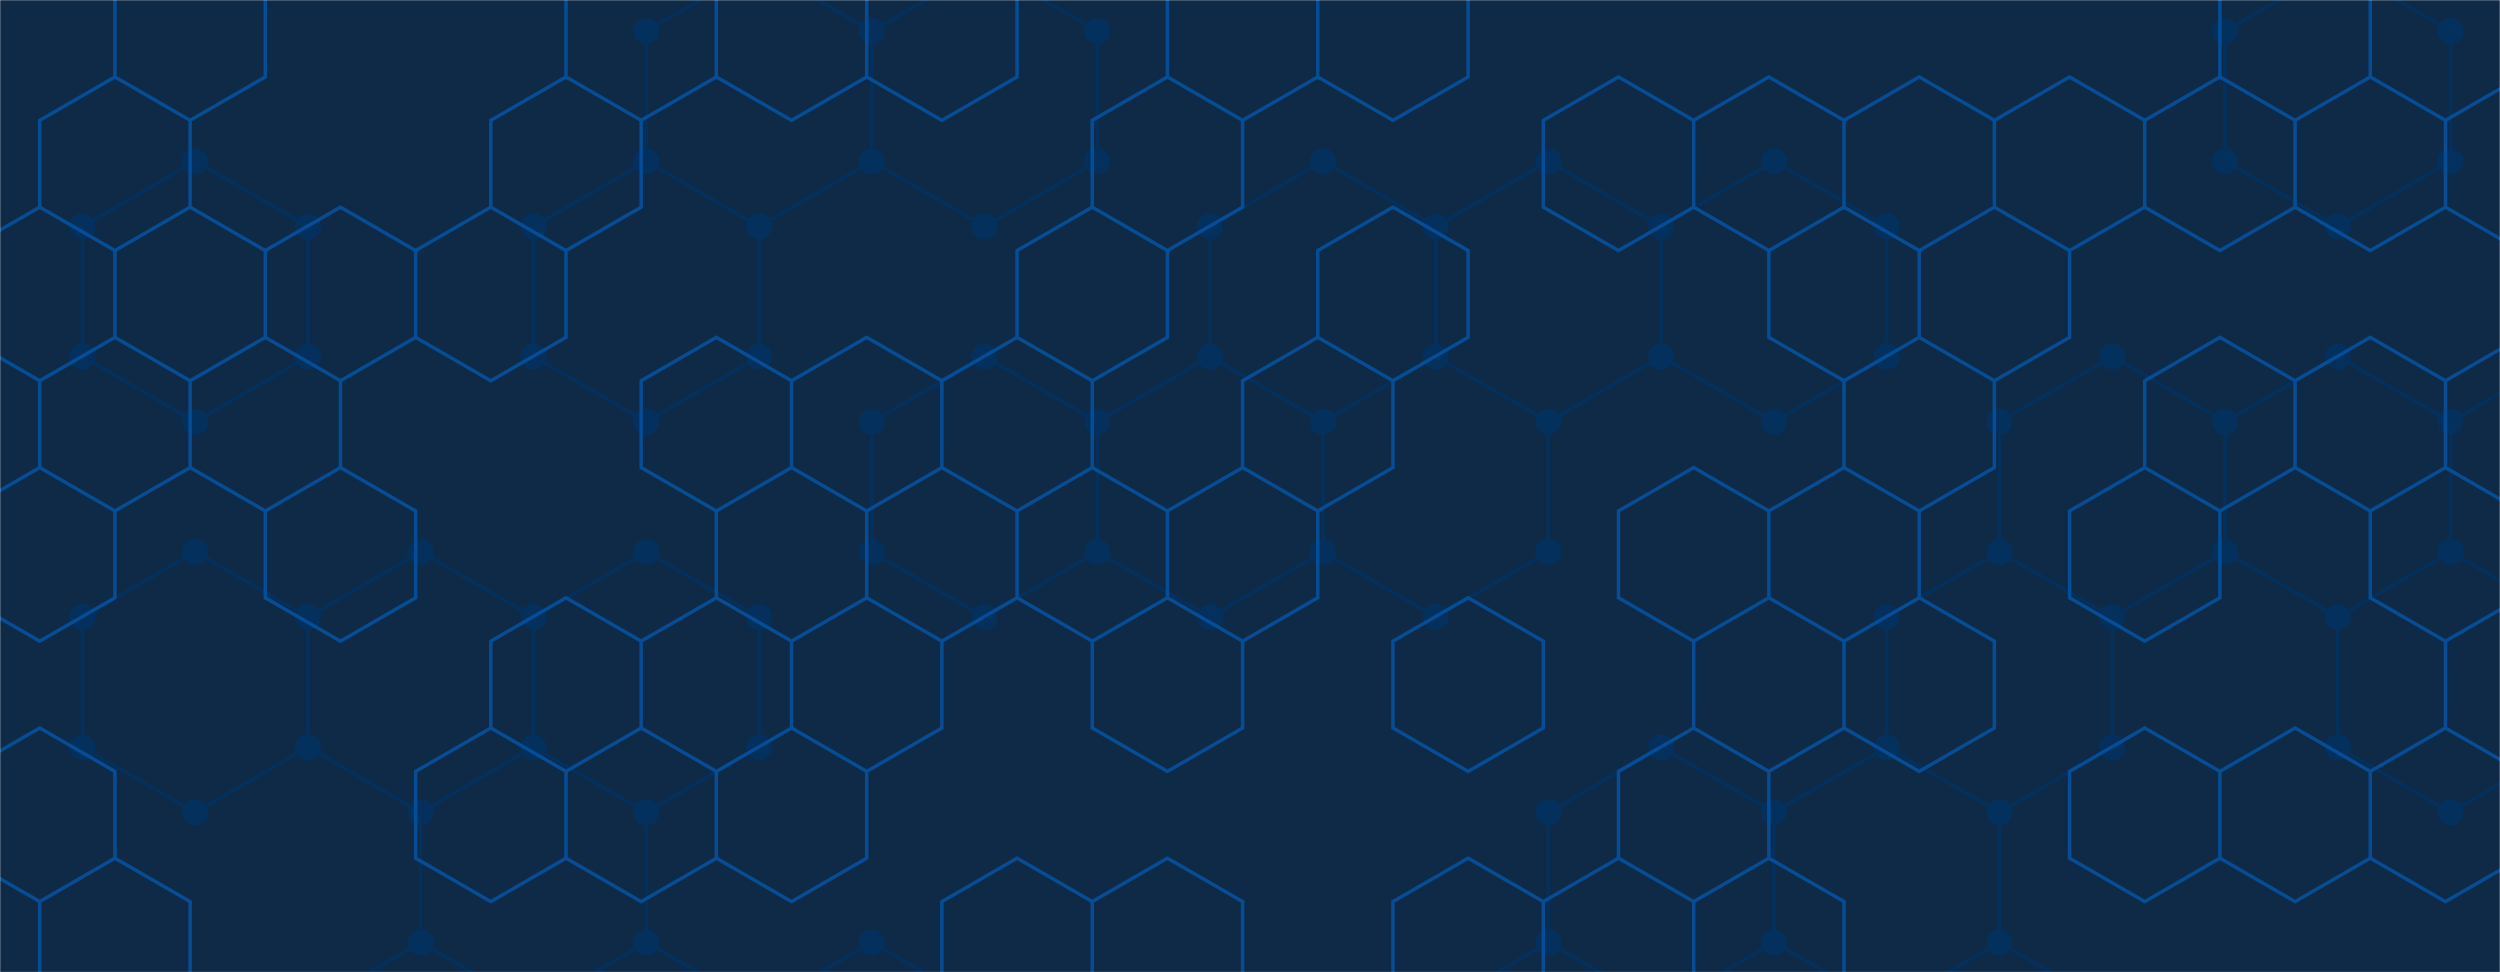 <svg xmlns="http://www.w3.org/2000/svg" version="1.1" xmlns:xlink="http://www.w3.org/1999/xlink" xmlns:svgjs="http://svgjs.com/svgjs" width="1440" height="560" preserveAspectRatio="none" viewBox="0 0 1440 560"><g mask="url(&quot;#SvgjsMask1005&quot;)" fill="none"><rect width="1440" height="560" x="0" y="0" fill="#0e2a47"></rect><path d="M112.43 92.91L177.39 130.41L177.39 205.41L112.43 242.91L47.48 205.41L47.48 130.41zM112.43 317.91L177.39 355.41L177.39 430.41L112.43 467.91L47.48 430.41L47.48 355.41zM242.34 317.91L307.3 355.41L307.3 430.41L242.34 467.91L177.39 430.41L177.39 355.41zM242.34 542.91L307.3 580.41L307.3 655.41L242.34 692.91L177.39 655.41L177.39 580.41zM372.25 92.91L437.2 130.41L437.2 205.41L372.25 242.91L307.3 205.41L307.3 130.41zM372.25 317.91L437.2 355.41L437.2 430.41L372.25 467.91L307.3 430.41L307.3 355.41zM307.3 430.41L372.25 467.91L372.25 542.91L307.3 580.41L242.34 542.91L242.34 467.91zM372.25 542.91L437.2 580.41L437.2 655.41L372.25 692.91L307.3 655.41L307.3 580.41zM437.2 -19.59L502.16 17.91L502.16 92.91L437.2 130.41L372.25 92.91L372.25 17.91zM502.16 542.91L567.11 580.41L567.11 655.41L502.16 692.91L437.2 655.41L437.2 580.41zM567.11 -19.59L632.06 17.91L632.06 92.91L567.11 130.41L502.16 92.91L502.16 17.91zM567.11 205.41L632.06 242.91L632.06 317.91L567.11 355.41L502.16 317.91L502.16 242.91zM761.97 92.91L826.93 130.41L826.93 205.41L761.97 242.91L697.02 205.41L697.02 130.41zM697.02 205.41L761.97 242.91L761.97 317.91L697.02 355.41L632.06 317.91L632.06 242.91zM891.88 92.91L956.83 130.41L956.83 205.41L891.88 242.91L826.92 205.41L826.92 130.41zM826.92 205.41L891.88 242.91L891.88 317.91L826.92 355.41L761.97 317.91L761.97 242.91zM891.88 542.91L956.83 580.41L956.83 655.41L891.88 692.91L826.92 655.41L826.92 580.41zM1021.79 92.91L1086.74 130.41L1086.74 205.41L1021.79 242.91L956.83 205.41L956.83 130.41zM956.83 430.41L1021.79 467.91L1021.79 542.91L956.83 580.41L891.88 542.91L891.88 467.91zM1151.69 317.91L1216.65 355.41L1216.65 430.41L1151.69 467.91L1086.74 430.41L1086.74 355.41zM1086.74 430.41L1151.69 467.91L1151.69 542.91L1086.74 580.41L1021.79 542.91L1021.79 467.91zM1151.69 542.91L1216.65 580.41L1216.65 655.41L1151.69 692.91L1086.74 655.41L1086.74 580.41zM1216.65 205.41L1281.6 242.91L1281.6 317.91L1216.65 355.41L1151.69 317.91L1151.69 242.91zM1346.56 -19.59L1411.51 17.91L1411.51 92.91L1346.56 130.41L1281.6 92.91L1281.6 17.91zM1346.56 205.41L1411.51 242.91L1411.51 317.91L1346.56 355.41L1281.6 317.91L1281.6 242.91zM1411.51 317.91L1476.46 355.41L1476.46 430.41L1411.51 467.91L1346.56 430.41L1346.56 355.41zM1541.42 92.91L1606.37 130.41L1606.37 205.41L1541.42 242.91L1476.46 205.41L1476.46 130.41zM1476.46 205.41L1541.42 242.91L1541.42 317.91L1476.46 355.41L1411.51 317.91L1411.51 242.91zM1541.42 542.91L1606.37 580.41L1606.37 655.41L1541.42 692.91L1476.46 655.41L1476.46 580.41z" stroke="#03305d" stroke-width="2"></path><path d="M104.93 92.91 a7.5 7.5 0 1 0 15 0 a7.5 7.5 0 1 0 -15 0zM169.89 130.41 a7.5 7.5 0 1 0 15 0 a7.5 7.5 0 1 0 -15 0zM169.89 205.41 a7.5 7.5 0 1 0 15 0 a7.5 7.5 0 1 0 -15 0zM104.93 242.91 a7.5 7.5 0 1 0 15 0 a7.5 7.5 0 1 0 -15 0zM39.98 205.41 a7.5 7.5 0 1 0 15 0 a7.5 7.5 0 1 0 -15 0zM39.98 130.41 a7.5 7.5 0 1 0 15 0 a7.5 7.5 0 1 0 -15 0zM104.93 317.91 a7.5 7.5 0 1 0 15 0 a7.5 7.5 0 1 0 -15 0zM169.89 355.41 a7.5 7.5 0 1 0 15 0 a7.5 7.5 0 1 0 -15 0zM169.89 430.41 a7.5 7.5 0 1 0 15 0 a7.5 7.5 0 1 0 -15 0zM104.93 467.91 a7.5 7.5 0 1 0 15 0 a7.5 7.5 0 1 0 -15 0zM39.98 430.41 a7.5 7.5 0 1 0 15 0 a7.5 7.5 0 1 0 -15 0zM39.98 355.41 a7.5 7.5 0 1 0 15 0 a7.5 7.5 0 1 0 -15 0zM234.84 317.91 a7.5 7.5 0 1 0 15 0 a7.5 7.5 0 1 0 -15 0zM299.8 355.41 a7.5 7.5 0 1 0 15 0 a7.5 7.5 0 1 0 -15 0zM299.8 430.41 a7.5 7.5 0 1 0 15 0 a7.5 7.5 0 1 0 -15 0zM234.84 467.91 a7.5 7.5 0 1 0 15 0 a7.5 7.5 0 1 0 -15 0zM234.84 542.91 a7.5 7.5 0 1 0 15 0 a7.5 7.5 0 1 0 -15 0zM299.8 580.41 a7.5 7.5 0 1 0 15 0 a7.5 7.5 0 1 0 -15 0zM299.8 655.41 a7.5 7.5 0 1 0 15 0 a7.5 7.5 0 1 0 -15 0zM234.84 692.91 a7.5 7.5 0 1 0 15 0 a7.5 7.5 0 1 0 -15 0zM169.89 655.41 a7.5 7.5 0 1 0 15 0 a7.5 7.5 0 1 0 -15 0zM169.89 580.41 a7.5 7.5 0 1 0 15 0 a7.5 7.5 0 1 0 -15 0zM364.75 92.91 a7.5 7.5 0 1 0 15 0 a7.5 7.5 0 1 0 -15 0zM429.7 130.41 a7.5 7.5 0 1 0 15 0 a7.5 7.5 0 1 0 -15 0zM429.7 205.41 a7.5 7.5 0 1 0 15 0 a7.5 7.5 0 1 0 -15 0zM364.75 242.91 a7.5 7.5 0 1 0 15 0 a7.5 7.5 0 1 0 -15 0zM299.8 205.41 a7.5 7.5 0 1 0 15 0 a7.5 7.5 0 1 0 -15 0zM299.8 130.41 a7.5 7.5 0 1 0 15 0 a7.5 7.5 0 1 0 -15 0zM364.75 317.91 a7.5 7.5 0 1 0 15 0 a7.5 7.5 0 1 0 -15 0zM429.7 355.41 a7.5 7.5 0 1 0 15 0 a7.5 7.5 0 1 0 -15 0zM429.7 430.41 a7.5 7.5 0 1 0 15 0 a7.5 7.5 0 1 0 -15 0zM364.75 467.91 a7.5 7.5 0 1 0 15 0 a7.5 7.5 0 1 0 -15 0zM364.75 542.91 a7.5 7.5 0 1 0 15 0 a7.5 7.5 0 1 0 -15 0zM429.7 580.41 a7.5 7.5 0 1 0 15 0 a7.5 7.5 0 1 0 -15 0zM429.7 655.41 a7.5 7.5 0 1 0 15 0 a7.5 7.5 0 1 0 -15 0zM364.75 692.91 a7.5 7.5 0 1 0 15 0 a7.5 7.5 0 1 0 -15 0zM429.7 -19.59 a7.5 7.5 0 1 0 15 0 a7.5 7.5 0 1 0 -15 0zM494.66 17.91 a7.5 7.5 0 1 0 15 0 a7.5 7.5 0 1 0 -15 0zM494.66 92.91 a7.5 7.5 0 1 0 15 0 a7.5 7.5 0 1 0 -15 0zM364.75 17.91 a7.5 7.5 0 1 0 15 0 a7.5 7.5 0 1 0 -15 0zM494.66 542.91 a7.5 7.5 0 1 0 15 0 a7.5 7.5 0 1 0 -15 0zM559.61 580.41 a7.5 7.5 0 1 0 15 0 a7.5 7.5 0 1 0 -15 0zM559.61 655.41 a7.5 7.5 0 1 0 15 0 a7.5 7.5 0 1 0 -15 0zM494.66 692.91 a7.5 7.5 0 1 0 15 0 a7.5 7.5 0 1 0 -15 0zM559.61 -19.59 a7.5 7.5 0 1 0 15 0 a7.5 7.5 0 1 0 -15 0zM624.56 17.91 a7.5 7.5 0 1 0 15 0 a7.5 7.5 0 1 0 -15 0zM624.56 92.91 a7.5 7.5 0 1 0 15 0 a7.5 7.5 0 1 0 -15 0zM559.61 130.41 a7.5 7.5 0 1 0 15 0 a7.5 7.5 0 1 0 -15 0zM559.61 205.41 a7.5 7.5 0 1 0 15 0 a7.5 7.5 0 1 0 -15 0zM624.56 242.91 a7.5 7.5 0 1 0 15 0 a7.5 7.5 0 1 0 -15 0zM624.56 317.91 a7.5 7.5 0 1 0 15 0 a7.5 7.5 0 1 0 -15 0zM559.61 355.41 a7.5 7.5 0 1 0 15 0 a7.5 7.5 0 1 0 -15 0zM494.66 317.91 a7.5 7.5 0 1 0 15 0 a7.5 7.5 0 1 0 -15 0zM494.66 242.91 a7.5 7.5 0 1 0 15 0 a7.5 7.5 0 1 0 -15 0zM754.47 92.91 a7.5 7.5 0 1 0 15 0 a7.5 7.5 0 1 0 -15 0zM819.43 130.41 a7.5 7.5 0 1 0 15 0 a7.5 7.5 0 1 0 -15 0zM819.43 205.41 a7.5 7.5 0 1 0 15 0 a7.5 7.5 0 1 0 -15 0zM754.47 242.91 a7.5 7.5 0 1 0 15 0 a7.5 7.5 0 1 0 -15 0zM689.52 205.41 a7.5 7.5 0 1 0 15 0 a7.5 7.5 0 1 0 -15 0zM689.52 130.41 a7.5 7.5 0 1 0 15 0 a7.5 7.5 0 1 0 -15 0zM754.47 317.91 a7.5 7.5 0 1 0 15 0 a7.5 7.5 0 1 0 -15 0zM689.52 355.41 a7.5 7.5 0 1 0 15 0 a7.5 7.5 0 1 0 -15 0zM884.38 92.91 a7.5 7.5 0 1 0 15 0 a7.5 7.5 0 1 0 -15 0zM949.33 130.41 a7.5 7.5 0 1 0 15 0 a7.5 7.5 0 1 0 -15 0zM949.33 205.41 a7.5 7.5 0 1 0 15 0 a7.5 7.5 0 1 0 -15 0zM884.38 242.91 a7.5 7.5 0 1 0 15 0 a7.5 7.5 0 1 0 -15 0zM819.42 205.41 a7.5 7.5 0 1 0 15 0 a7.5 7.5 0 1 0 -15 0zM819.42 130.41 a7.5 7.5 0 1 0 15 0 a7.5 7.5 0 1 0 -15 0zM884.38 317.91 a7.5 7.5 0 1 0 15 0 a7.5 7.5 0 1 0 -15 0zM819.42 355.41 a7.5 7.5 0 1 0 15 0 a7.5 7.5 0 1 0 -15 0zM884.38 542.91 a7.5 7.5 0 1 0 15 0 a7.5 7.5 0 1 0 -15 0zM949.33 580.41 a7.5 7.5 0 1 0 15 0 a7.5 7.5 0 1 0 -15 0zM949.33 655.41 a7.5 7.5 0 1 0 15 0 a7.5 7.5 0 1 0 -15 0zM884.38 692.91 a7.5 7.5 0 1 0 15 0 a7.5 7.5 0 1 0 -15 0zM819.42 655.41 a7.5 7.5 0 1 0 15 0 a7.5 7.5 0 1 0 -15 0zM819.42 580.41 a7.5 7.5 0 1 0 15 0 a7.5 7.5 0 1 0 -15 0zM1014.29 92.91 a7.5 7.5 0 1 0 15 0 a7.5 7.5 0 1 0 -15 0zM1079.24 130.41 a7.5 7.5 0 1 0 15 0 a7.5 7.5 0 1 0 -15 0zM1079.24 205.41 a7.5 7.5 0 1 0 15 0 a7.5 7.5 0 1 0 -15 0zM1014.29 242.91 a7.5 7.5 0 1 0 15 0 a7.5 7.5 0 1 0 -15 0zM949.33 430.41 a7.5 7.5 0 1 0 15 0 a7.5 7.5 0 1 0 -15 0zM1014.29 467.91 a7.5 7.5 0 1 0 15 0 a7.5 7.5 0 1 0 -15 0zM1014.29 542.91 a7.5 7.5 0 1 0 15 0 a7.5 7.5 0 1 0 -15 0zM884.38 467.91 a7.5 7.5 0 1 0 15 0 a7.5 7.5 0 1 0 -15 0zM1144.19 317.91 a7.5 7.5 0 1 0 15 0 a7.5 7.5 0 1 0 -15 0zM1209.15 355.41 a7.5 7.5 0 1 0 15 0 a7.5 7.5 0 1 0 -15 0zM1209.15 430.41 a7.5 7.5 0 1 0 15 0 a7.5 7.5 0 1 0 -15 0zM1144.19 467.91 a7.5 7.5 0 1 0 15 0 a7.5 7.5 0 1 0 -15 0zM1079.24 430.41 a7.5 7.5 0 1 0 15 0 a7.5 7.5 0 1 0 -15 0zM1079.24 355.41 a7.5 7.5 0 1 0 15 0 a7.5 7.5 0 1 0 -15 0zM1144.19 542.91 a7.5 7.5 0 1 0 15 0 a7.5 7.5 0 1 0 -15 0zM1079.24 580.41 a7.5 7.5 0 1 0 15 0 a7.5 7.5 0 1 0 -15 0zM1209.15 580.41 a7.5 7.5 0 1 0 15 0 a7.5 7.5 0 1 0 -15 0zM1209.15 655.41 a7.5 7.5 0 1 0 15 0 a7.5 7.5 0 1 0 -15 0zM1144.19 692.91 a7.5 7.5 0 1 0 15 0 a7.5 7.5 0 1 0 -15 0zM1079.24 655.41 a7.5 7.5 0 1 0 15 0 a7.5 7.5 0 1 0 -15 0zM1209.15 205.41 a7.5 7.5 0 1 0 15 0 a7.5 7.5 0 1 0 -15 0zM1274.1 242.91 a7.5 7.5 0 1 0 15 0 a7.5 7.5 0 1 0 -15 0zM1274.1 317.91 a7.5 7.5 0 1 0 15 0 a7.5 7.5 0 1 0 -15 0zM1144.19 242.91 a7.5 7.5 0 1 0 15 0 a7.5 7.5 0 1 0 -15 0zM1339.06 -19.59 a7.5 7.5 0 1 0 15 0 a7.5 7.5 0 1 0 -15 0zM1404.01 17.91 a7.5 7.5 0 1 0 15 0 a7.5 7.5 0 1 0 -15 0zM1404.01 92.91 a7.5 7.5 0 1 0 15 0 a7.5 7.5 0 1 0 -15 0zM1339.06 130.41 a7.5 7.5 0 1 0 15 0 a7.5 7.5 0 1 0 -15 0zM1274.1 92.91 a7.5 7.5 0 1 0 15 0 a7.5 7.5 0 1 0 -15 0zM1274.1 17.91 a7.5 7.5 0 1 0 15 0 a7.5 7.5 0 1 0 -15 0zM1339.06 205.41 a7.5 7.5 0 1 0 15 0 a7.5 7.5 0 1 0 -15 0zM1404.01 242.91 a7.5 7.5 0 1 0 15 0 a7.5 7.5 0 1 0 -15 0zM1404.01 317.91 a7.5 7.5 0 1 0 15 0 a7.5 7.5 0 1 0 -15 0zM1339.06 355.41 a7.5 7.5 0 1 0 15 0 a7.5 7.5 0 1 0 -15 0zM1468.96 355.41 a7.5 7.5 0 1 0 15 0 a7.5 7.5 0 1 0 -15 0zM1468.96 430.41 a7.5 7.5 0 1 0 15 0 a7.5 7.5 0 1 0 -15 0zM1404.01 467.91 a7.5 7.5 0 1 0 15 0 a7.5 7.5 0 1 0 -15 0zM1339.06 430.41 a7.5 7.5 0 1 0 15 0 a7.5 7.5 0 1 0 -15 0zM1533.92 92.91 a7.5 7.5 0 1 0 15 0 a7.5 7.5 0 1 0 -15 0zM1598.87 130.41 a7.5 7.5 0 1 0 15 0 a7.5 7.5 0 1 0 -15 0zM1598.87 205.41 a7.5 7.5 0 1 0 15 0 a7.5 7.5 0 1 0 -15 0zM1533.92 242.91 a7.5 7.5 0 1 0 15 0 a7.5 7.5 0 1 0 -15 0zM1468.96 205.41 a7.5 7.5 0 1 0 15 0 a7.5 7.5 0 1 0 -15 0zM1468.96 130.41 a7.5 7.5 0 1 0 15 0 a7.5 7.5 0 1 0 -15 0zM1533.92 317.91 a7.5 7.5 0 1 0 15 0 a7.5 7.5 0 1 0 -15 0zM1533.92 542.91 a7.5 7.5 0 1 0 15 0 a7.5 7.5 0 1 0 -15 0zM1598.87 580.41 a7.5 7.5 0 1 0 15 0 a7.5 7.5 0 1 0 -15 0zM1598.87 655.41 a7.5 7.5 0 1 0 15 0 a7.5 7.5 0 1 0 -15 0zM1533.92 692.91 a7.5 7.5 0 1 0 15 0 a7.5 7.5 0 1 0 -15 0zM1468.96 655.41 a7.5 7.5 0 1 0 15 0 a7.5 7.5 0 1 0 -15 0zM1468.96 580.41 a7.5 7.5 0 1 0 15 0 a7.5 7.5 0 1 0 -15 0z" fill="#03305d"></path><path d="M66.19 44.32L109.5 69.32L109.5 119.32L66.19 144.32L22.89 119.32L22.89 69.32zM22.89 119.32L66.19 144.32L66.19 194.32L22.89 219.32L-20.41 194.32L-20.41 144.32zM66.19 194.32L109.5 219.32L109.5 269.32L66.19 294.32L22.89 269.32L22.89 219.32zM22.89 269.32L66.19 294.32L66.19 344.32L22.89 369.32L-20.41 344.32L-20.41 294.32zM22.89 419.32L66.19 444.32L66.19 494.32L22.89 519.32L-20.41 494.32L-20.41 444.32zM66.19 494.32L109.5 519.32L109.5 569.32L66.19 594.32L22.89 569.32L22.89 519.32zM109.5 -30.68L152.8 -5.68L152.8 44.32L109.5 69.32L66.19 44.32L66.19 -5.68zM109.5 119.32L152.8 144.32L152.8 194.32L109.5 219.32L66.19 194.32L66.19 144.32zM152.8 194.32L196.1 219.32L196.1 269.32L152.8 294.32L109.5 269.32L109.5 219.32zM196.1 119.32L239.4 144.32L239.4 194.32L196.1 219.32L152.8 194.32L152.8 144.32zM196.1 269.32L239.4 294.32L239.4 344.32L196.1 369.32L152.8 344.32L152.8 294.32zM326.01 44.32L369.31 69.32L369.31 119.32L326.01 144.32L282.7 119.32L282.7 69.32zM282.7 119.32L326.01 144.32L326.01 194.32L282.7 219.32L239.4 194.32L239.4 144.32zM326.01 344.32L369.31 369.32L369.31 419.32L326.01 444.32L282.7 419.32L282.7 369.32zM282.7 419.32L326.01 444.32L326.01 494.32L282.7 519.32L239.4 494.32L239.4 444.32zM369.31 -30.68L412.61 -5.68L412.61 44.32L369.31 69.32L326.01 44.32L326.01 -5.68zM412.61 194.32L455.92 219.32L455.92 269.32L412.61 294.32L369.31 269.32L369.31 219.32zM412.61 344.32L455.92 369.32L455.92 419.32L412.61 444.32L369.31 419.32L369.31 369.32zM369.31 419.32L412.61 444.32L412.61 494.32L369.31 519.32L326.01 494.32L326.01 444.32zM455.92 -30.68L499.22 -5.68L499.22 44.32L455.92 69.32L412.61 44.32L412.61 -5.68zM499.22 194.32L542.52 219.32L542.52 269.32L499.22 294.32L455.92 269.32L455.92 219.32zM455.92 269.32L499.22 294.32L499.22 344.32L455.92 369.32L412.61 344.32L412.61 294.32zM499.22 344.32L542.52 369.32L542.52 419.32L499.22 444.32L455.92 419.32L455.92 369.32zM455.92 419.32L499.22 444.32L499.22 494.32L455.92 519.32L412.61 494.32L412.61 444.32zM542.52 -30.68L585.82 -5.68L585.82 44.32L542.52 69.32L499.22 44.32L499.22 -5.68zM585.82 194.32L629.13 219.32L629.13 269.32L585.82 294.32L542.52 269.32L542.52 219.32zM542.52 269.32L585.82 294.32L585.82 344.32L542.52 369.32L499.22 344.32L499.22 294.32zM585.82 494.32L629.13 519.32L629.13 569.32L585.82 594.32L542.52 569.32L542.52 519.32zM672.43 44.32L715.73 69.32L715.73 119.32L672.43 144.32L629.13 119.32L629.13 69.32zM629.13 119.32L672.43 144.32L672.43 194.32L629.13 219.32L585.82 194.32L585.82 144.32zM629.13 269.32L672.43 294.32L672.43 344.32L629.13 369.32L585.82 344.32L585.82 294.32zM672.43 344.32L715.73 369.32L715.73 419.32L672.43 444.32L629.13 419.32L629.13 369.32zM672.43 494.32L715.73 519.32L715.73 569.32L672.43 594.32L629.13 569.32L629.13 519.32zM715.73 -30.68L759.03 -5.68L759.03 44.32L715.73 69.32L672.43 44.32L672.43 -5.68zM759.03 194.32L802.34 219.32L802.34 269.32L759.03 294.32L715.73 269.32L715.73 219.32zM715.73 269.32L759.03 294.32L759.03 344.32L715.73 369.32L672.43 344.32L672.43 294.32zM802.34 -30.68L845.64 -5.68L845.64 44.32L802.34 69.32L759.03 44.32L759.03 -5.68zM802.34 119.32L845.64 144.32L845.64 194.32L802.34 219.32L759.03 194.32L759.03 144.32zM845.64 344.32L888.94 369.32L888.94 419.32L845.64 444.32L802.34 419.32L802.34 369.32zM845.64 494.32L888.94 519.32L888.94 569.32L845.64 594.32L802.34 569.32L802.34 519.32zM932.24 44.32L975.55 69.32L975.55 119.32L932.24 144.32L888.94 119.32L888.94 69.32zM932.24 494.32L975.55 519.32L975.55 569.32L932.24 594.32L888.94 569.32L888.94 519.32zM1018.85 44.32L1062.15 69.32L1062.15 119.32L1018.85 144.32L975.55 119.32L975.55 69.32zM975.55 269.32L1018.85 294.32L1018.85 344.32L975.55 369.32L932.24 344.32L932.24 294.32zM1018.85 344.32L1062.15 369.32L1062.15 419.32L1018.85 444.32L975.55 419.32L975.55 369.32zM975.55 419.32L1018.85 444.32L1018.85 494.32L975.55 519.32L932.24 494.32L932.24 444.32zM1018.85 494.32L1062.15 519.32L1062.15 569.32L1018.85 594.32L975.55 569.32L975.55 519.32zM1105.45 44.32L1148.76 69.32L1148.76 119.32L1105.45 144.32L1062.15 119.32L1062.15 69.32zM1062.15 119.32L1105.45 144.32L1105.45 194.32L1062.15 219.32L1018.85 194.32L1018.85 144.32zM1105.45 194.32L1148.76 219.32L1148.76 269.32L1105.45 294.32L1062.15 269.32L1062.15 219.32zM1062.15 269.32L1105.45 294.32L1105.45 344.32L1062.15 369.32L1018.85 344.32L1018.85 294.32zM1105.45 344.32L1148.76 369.32L1148.76 419.32L1105.45 444.32L1062.15 419.32L1062.15 369.32zM1192.06 44.32L1235.36 69.32L1235.36 119.32L1192.06 144.32L1148.76 119.32L1148.76 69.32zM1148.76 119.32L1192.06 144.32L1192.06 194.32L1148.76 219.32L1105.45 194.32L1105.45 144.32zM1278.66 44.32L1321.97 69.32L1321.97 119.32L1278.66 144.32L1235.36 119.32L1235.36 69.32zM1278.66 194.32L1321.97 219.32L1321.97 269.32L1278.66 294.32L1235.36 269.32L1235.36 219.32zM1235.36 269.32L1278.66 294.32L1278.66 344.32L1235.36 369.32L1192.06 344.32L1192.06 294.32zM1235.36 419.32L1278.66 444.32L1278.66 494.32L1235.36 519.32L1192.06 494.32L1192.06 444.32zM1321.97 -30.68L1365.27 -5.68L1365.27 44.32L1321.97 69.32L1278.66 44.32L1278.66 -5.68zM1365.27 44.32L1408.57 69.32L1408.57 119.32L1365.27 144.32L1321.97 119.32L1321.97 69.32zM1365.27 194.32L1408.57 219.32L1408.57 269.32L1365.27 294.32L1321.97 269.32L1321.97 219.32zM1321.97 419.32L1365.27 444.32L1365.27 494.32L1321.97 519.32L1278.66 494.32L1278.66 444.32zM1451.87 44.32L1495.18 69.32L1495.18 119.32L1451.87 144.32L1408.57 119.32L1408.57 69.32zM1451.87 194.32L1495.18 219.32L1495.18 269.32L1451.87 294.32L1408.57 269.32L1408.57 219.32zM1408.57 269.32L1451.87 294.32L1451.87 344.32L1408.57 369.32L1365.27 344.32L1365.27 294.32zM1451.87 344.32L1495.18 369.32L1495.18 419.32L1451.87 444.32L1408.57 419.32L1408.57 369.32zM1408.57 419.32L1451.87 444.32L1451.87 494.32L1408.57 519.32L1365.27 494.32L1365.27 444.32z" stroke="rgba(6, 80, 156, 0.93)" stroke-width="2"></path></g><defs><mask id="SvgjsMask1005"><rect width="1440" height="560" fill="#ffffff"></rect></mask></defs></svg>